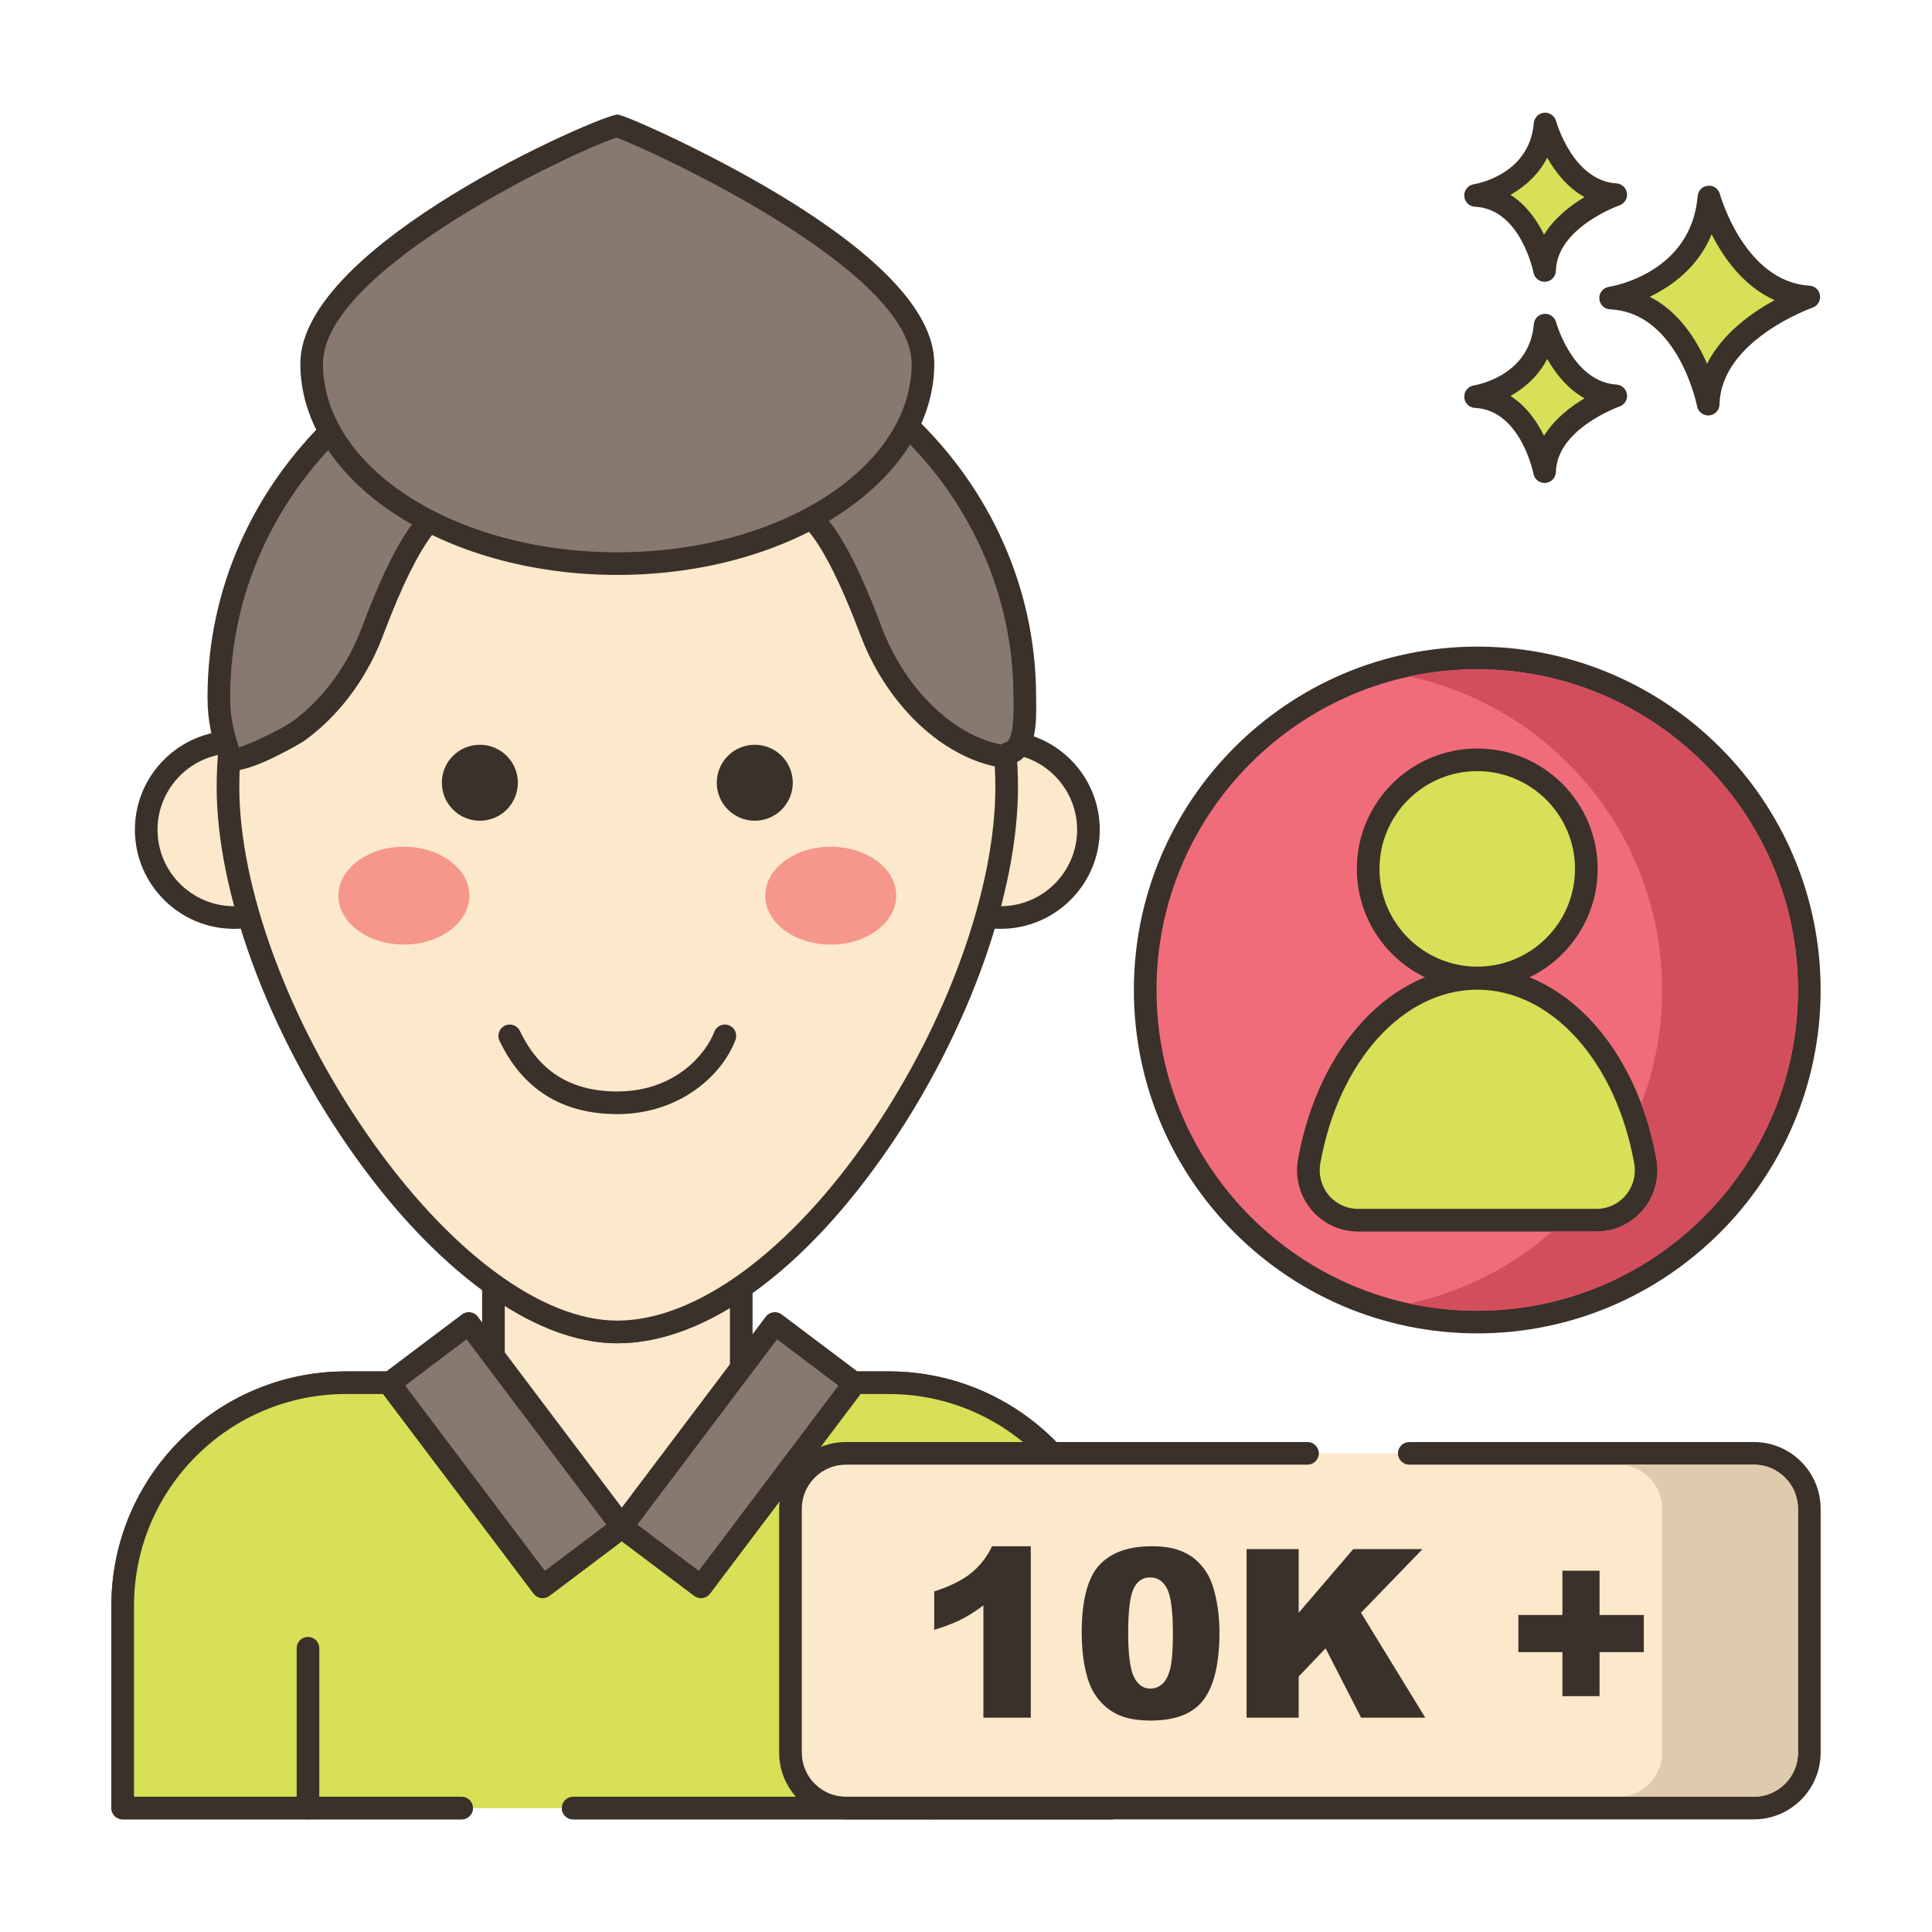 <svg id="Layer_1" enable-background="new 0 0 256 256" height="512" viewBox="0 0 256 256" width="512" xmlns="http://www.w3.org/2000/svg"><path d="m226.445 26.102c-.974 11.564-13.031 13.389-13.031 13.389 10.352.487 12.932 14.059 12.932 14.059.221-9.677 13.328-14.202 13.328-14.202-9.819-.587-13.229-13.246-13.229-13.246z" fill="#d7e057"/><path d="m239.764 37.851c-8.609-.515-11.839-12.025-11.87-12.141-.191-.702-.854-1.169-1.584-1.101-.725.066-1.298.642-1.359 1.367-.86 10.215-11.319 11.963-11.761 12.033-.763.115-1.313.79-1.273 1.561.04.77.657 1.384 1.428 1.421 9.033.425 11.505 12.718 11.528 12.842.138.711.76 1.217 1.473 1.217.042 0 .084-.001.126-.005.765-.064 1.357-.693 1.375-1.459.194-8.508 12.198-12.777 12.319-12.819.676-.235 1.092-.914.994-1.622s-.682-1.251-1.396-1.294zm-13.574 10.348c-1.357-3.131-3.71-6.909-7.591-8.878 2.933-1.405 6.412-3.914 8.206-8.274 1.552 3.071 4.202 6.881 8.339 8.724-3.008 1.639-6.926 4.406-8.954 8.428z" fill="#3a312a"/><path d="m204.735 43.083c-.689 8.179-9.217 9.471-9.217 9.471 7.322.344 9.147 9.944 9.147 9.944.156-6.844 9.427-10.045 9.427-10.045-6.945-.416-9.357-9.37-9.357-9.37z" fill="#d7e057"/><path d="m214.182 50.955c-5.77-.345-7.977-8.186-7.999-8.265-.189-.703-.867-1.163-1.581-1.102-.726.065-1.3.642-1.361 1.368-.579 6.871-7.65 8.067-7.946 8.114-.763.115-1.313.79-1.273 1.561.04.77.657 1.384 1.428 1.421 6.038.284 7.728 8.644 7.743 8.726.136.712.759 1.22 1.473 1.22.041 0 .083-.002.125-.005.765-.064 1.358-.694 1.376-1.461.13-5.709 8.335-8.633 8.416-8.662.677-.234 1.094-.913.997-1.622-.1-.709-.684-1.25-1.398-1.293zm-9.59 6.796c-.924-1.886-2.341-3.948-4.449-5.281 1.856-1.041 3.699-2.63 4.873-4.917 1.058 1.874 2.656 3.956 4.944 5.225-1.851 1.1-3.991 2.74-5.368 4.973z" fill="#3a312a"/><path d="m204.735 16.425c-.689 8.179-9.217 9.471-9.217 9.471 7.322.344 9.147 9.944 9.147 9.944.156-6.844 9.427-10.045 9.427-10.045-6.945-.416-9.357-9.37-9.357-9.37z" fill="#d7e057"/><path d="m214.182 24.297c-5.748-.344-7.961-8.128-7.998-8.264-.19-.703-.872-1.162-1.582-1.102-.726.065-1.3.642-1.361 1.368-.579 6.871-7.65 8.067-7.946 8.114-.763.115-1.313.79-1.273 1.56s.657 1.384 1.428 1.421c6.038.284 7.728 8.644 7.743 8.726.136.712.759 1.22 1.473 1.22.041 0 .083-.001.125-.005.765-.063 1.358-.694 1.376-1.461.13-5.708 8.335-8.633 8.416-8.661.677-.234 1.094-.913.997-1.622-.1-.709-.684-1.251-1.398-1.294zm-9.59 6.796c-.924-1.886-2.341-3.948-4.449-5.281 1.856-1.042 3.699-2.631 4.873-4.918 1.058 1.874 2.656 3.956 4.944 5.225-1.851 1.102-3.991 2.741-5.368 4.974z" fill="#3a312a"/><path d="m117.761 183.224h-19.541v-12.693c-5.405 3.745-10.997 5.954-16.424 5.954-5.206 0-10.699-2.231-16.081-6.021h-.332v12.759h-19.551c-16.335 0-29.576 13.234-29.576 29.56v26.788h131.08v-26.788c0-16.325-13.24-29.559-29.575-29.559z" fill="#fce8cb"/><path d="m117.761 181.724h-18.04v-11.193c0-.558-.31-1.07-.804-1.329s-1.092-.222-1.551.096c-5.446 3.774-10.686 5.688-15.569 5.688-4.682 0-9.802-1.934-15.218-5.747-.253-.178-.554-.273-.863-.273h-.332c-.828 0-1.5.671-1.5 1.5v11.259h-18.052c-17.135 0-31.075 13.934-31.075 31.061v26.788c0 .829.672 1.5 1.5 1.5h44.913c.828 0 1.5-.671 1.5-1.5s-.672-1.5-1.5-1.5h-43.413v-25.288c0-15.473 12.595-28.061 28.075-28.061h19.552c.828 0 1.5-.671 1.5-1.5v-10.177c5.203 3.279 10.21 4.939 14.913 4.939 4.779 0 9.788-1.577 14.924-4.692v9.93c0 .829.672 1.5 1.5 1.5h19.54c15.481 0 28.076 12.588 28.076 28.061v25.288h-69.893c-.828 0-1.5.671-1.5 1.5s.672 1.5 1.5 1.5h71.393c.828 0 1.5-.671 1.5-1.5v-26.788c0-17.128-13.941-31.062-31.076-31.062z" fill="#3a312a"/><path d="m117.761 183.215h-4.675l.122.088-20.325 26.943-10.489-7.898-10.489 7.898-20.325-26.942.121-.088h-5.869c-16.335 0-29.576 13.234-29.576 29.561v26.799h131.08v-26.799c.001-16.328-13.24-29.562-29.575-29.562z" fill="#d7e057"/><path d="m117.761 181.715h-4.675c-.65 0-1.227.419-1.427 1.038-.019.057-.033.115-.045.173l-19.026 25.221-9.292-6.997c-.535-.402-1.27-.402-1.805 0l-9.291 6.997-19.027-25.223c-.012-.059-.026-.117-.046-.174-.201-.618-.776-1.035-1.426-1.035h-5.868c-17.136 0-31.076 13.934-31.076 31.061v26.799c0 .829.672 1.5 1.5 1.5h44.913c.828 0 1.5-.671 1.5-1.5s-.672-1.5-1.5-1.5h-43.413v-25.299c0-15.473 12.595-28.061 28.076-28.061h4.933l19.942 26.435c.499.662 1.438.792 2.1.295l9.586-7.219 9.587 7.219c.661.498 1.601.366 2.1-.295l19.942-26.435h3.738c15.481 0 28.076 12.588 28.076 28.061v25.299h-69.893c-.828 0-1.5.671-1.5 1.5s.672 1.5 1.5 1.5h71.393c.828 0 1.5-.671 1.5-1.5v-26.799c0-17.127-13.941-31.061-31.076-31.061z" fill="#3a312a"/><ellipse clip-rule="evenodd" cx="31.011" cy="109.945" fill="#fce8cb" fill-rule="evenodd" rx="11.637" ry="11.631"/><path d="m31.011 96.814c-7.243 0-13.137 5.891-13.137 13.131 0 7.241 5.894 13.131 13.137 13.131 7.244 0 13.138-5.891 13.138-13.131-.001-7.24-5.894-13.131-13.138-13.131zm0 23.263c-5.59 0-10.137-4.545-10.137-10.131s4.547-10.131 10.137-10.131 10.138 4.545 10.138 10.131-4.548 10.131-10.138 10.131z" fill="#3a312a"/><ellipse clip-rule="evenodd" cx="132.586" cy="109.945" fill="#fce8cb" fill-rule="evenodd" rx="11.637" ry="11.631"/><path d="m132.586 96.814c-7.244 0-13.138 5.891-13.138 13.131 0 7.241 5.894 13.131 13.138 13.131s13.138-5.891 13.138-13.131-5.894-13.131-13.138-13.131zm0 23.263c-5.59 0-10.138-4.545-10.138-10.131s4.548-10.131 10.138-10.131 10.138 4.545 10.138 10.131-4.548 10.131-10.138 10.131z" fill="#3a312a"/><path d="m81.798 52.736c-28.492 0-51.59 23.086-51.59 51.563 0 28.478 28.538 72.189 51.59 72.189 24.149 0 51.59-43.711 51.59-72.189 0-28.477-23.097-51.563-51.59-51.563z" fill="#fce8cb"/><path d="m81.799 51.236c-29.273 0-53.09 23.804-53.09 53.063 0 13.838 6.674 32.088 17.417 47.627 11.282 16.319 24.618 26.062 35.673 26.062 11.639 0 24.793-9.502 36.09-26.07 10.486-15.378 17-33.624 17-47.619 0-29.259-23.817-53.063-53.09-53.063zm33.611 98.992c-10.571 15.504-23.137 24.76-33.611 24.76-10.07 0-22.483-9.259-33.205-24.768-10.415-15.064-16.885-32.66-16.885-45.921 0-27.605 22.47-50.063 50.09-50.063s50.09 22.458 50.09 50.063c0 13.424-6.315 31.023-16.479 45.929z" fill="#3a312a"/><path d="m63.584 98.684c-2.781 0-5.035 2.253-5.035 5.033s2.254 5.033 5.035 5.033 5.035-2.253 5.035-5.033c.001-2.779-2.254-5.033-5.035-5.033z" fill="#3a312a"/><path d="m100.012 98.684c-2.781 0-5.035 2.253-5.035 5.033s2.254 5.033 5.035 5.033 5.036-2.253 5.036-5.033c0-2.779-2.254-5.033-5.036-5.033z" fill="#3a312a"/><path d="m53.52 112.198c-4.79 0-8.674 2.901-8.674 6.481 0 3.579 3.884 6.481 8.674 6.481 4.791 0 8.674-2.902 8.674-6.481.001-3.579-3.883-6.481-8.674-6.481z" fill="#f5978a"/><ellipse cx="110.076" cy="118.68" fill="#f5978a" rx="8.674" ry="6.481"/><path d="m135.791 92.38c0-28.18-23.907-51.025-53.397-51.025s-53.398 22.845-53.398 51.026c0 2.982.54 5.205 1.543 7.981.473 1.309 8.119-2.871 8.77-3.329 3.256-2.291 5.917-5.396 7.905-8.829.822-1.427 1.508-2.88 2.06-4.333 1.76-4.635 6.542-17.533 11.398-16.521 6.512 1.357 13.892 2.123 21.721 2.123s15.21-.767 21.722-2.123c4.856-1.012 9.638 11.886 11.398 16.521.552 1.453 1.237 2.905 2.06 4.333 3.285 5.679 8.833 11.086 15.583 12.069.017-.326.428-.437.736-.548 2.209-.802 1.899-5.574 1.899-7.345z" fill="#87796f"/><path d="m137.297 92.957-.006-.576c0-28.962-24.627-52.525-54.897-52.525s-54.898 23.563-54.898 52.526c.001 3.31.625 5.703 1.633 8.491.195.542.636.955 1.206 1.135.188.059.404.086.646.086 2.855 0 9.13-3.79 9.191-3.834 3.257-2.292 6.142-5.509 8.342-9.308.849-1.475 1.576-3.005 2.162-4.549l.11-.292c5.289-13.946 8.262-15.562 9.579-15.293 6.864 1.43 14.275 2.155 22.027 2.155s15.163-.725 22.027-2.155c1.31-.268 4.293 1.348 9.581 15.296l.109.289c.588 1.549 1.315 3.079 2.163 4.552 4.104 7.094 10.334 11.88 16.665 12.803.417.06.842-.057 1.169-.325.103-.084.193-.182.27-.289.014-.005.024-.008.025-.009 3-1.088 2.933-5.7 2.896-8.178zm-3.993 5.385c-.149.052-.415.145-.69.314-5.174-1.058-10.264-5.19-13.74-11.201-.768-1.332-1.426-2.717-1.957-4.117l-.109-.288c-3.453-9.109-7.715-18.273-12.997-17.169-6.664 1.388-13.869 2.092-21.416 2.092s-14.752-.704-21.416-2.092c-5.289-1.103-9.541 8.057-12.995 17.167l-.11.29c-.529 1.395-1.188 2.781-1.955 4.114-1.982 3.421-4.565 6.311-7.467 8.352-.896.608-5.027 2.731-6.793 3.213-.724-2.139-1.16-4.09-1.161-6.636 0-27.308 23.281-49.526 51.897-49.526s51.897 22.217 51.897 49.525l.007.62c.061 4.312-.549 5.181-.995 5.342z" fill="#3a312a"/><path d="m60.418 175.932h13.186v33.749h-13.186z" fill="#87796f" transform="matrix(.799 -.602 .602 .799 -102.518 79.12)"/><path d="m83.634 201.41-20.318-26.947c-.498-.662-1.439-.793-2.1-.295l-10.532 7.934c-.318.24-.527.596-.583.99s.048.794.288 1.112l20.318 26.947c.295.391.743.597 1.198.597.314 0 .631-.098.901-.302l10.532-7.933c.318-.24.527-.595.583-.99.057-.396-.047-.795-.287-1.113zm-11.435 6.736-18.512-24.551 8.136-6.129 18.512 24.552z" fill="#3a312a"/><path d="m80.902 186.213h33.749v13.186h-33.749z" fill="#87796f" transform="matrix(.602 -.799 .799 .602 -115.037 154.796)"/><path d="m114.688 183.091c-.056-.394-.265-.75-.583-.99l-10.532-7.934c-.66-.497-1.602-.366-2.1.295l-20.319 26.948c-.24.317-.344.717-.288 1.111s.265.75.583.99l10.531 7.933c.271.204.587.302.901.302.454 0 .904-.206 1.198-.597l20.319-26.947c.242-.317.345-.717.29-1.111zm-22.1 25.055-8.135-6.128 18.512-24.552 8.136 6.128z" fill="#3a312a"/><path d="m40.81 216.902c-.828 0-1.5.671-1.5 1.5v21.173c0 .829.672 1.5 1.5 1.5s1.5-.671 1.5-1.5v-21.173c0-.828-.672-1.5-1.5-1.5z" fill="#3a312a"/><path d="m123.978 216.902c-.828 0-1.5.671-1.5 1.5v21.173c0 .829.672 1.5 1.5 1.5s1.5-.671 1.5-1.5v-21.173c0-.828-.672-1.5-1.5-1.5z" fill="#3a312a"/><path d="m96.578 135.851c-.779-.291-1.641.102-1.931.878-1.023 2.731-5.026 7.895-12.851 7.895-6.113 0-10.333-2.621-12.9-8.013-.355-.747-1.25-1.066-1.999-.709-.748.356-1.066 1.251-.71 2 3.073 6.452 8.324 9.723 15.609 9.723 8.225 0 13.883-5.102 15.659-9.842.292-.777-.101-1.641-.877-1.932z" fill="#3a312a"/><path d="m81.797 16.68c-1.5 0-40.5 16.865-40.5 31.5 0 14.636 18.132 26.5 40.5 26.5s40.5-11.864 40.5-26.5c0-14.635-40-31.5-40.5-31.5z" fill="#87796f"/><path d="m103.007 25.656c-9.394-5.644-20.313-10.476-21.21-10.476-2.069 0-42 17.19-42 33 0 15.439 18.841 28 42 28s42-12.561 42-28c0-6.657-6.995-14.236-20.79-22.524zm-21.21 47.524c-21.505 0-39-11.215-39-25 0-12.699 34.288-28.57 38.922-29.945 4.642 1.726 39.078 17.491 39.078 29.945 0 13.785-17.495 25-39 25z" fill="#3a312a"/><ellipse cx="195.743" cy="131.18" fill="#f16c7a" rx="44" ry="44" transform="matrix(.87 -.493 .493 .87 -39.225 113.47)"/><path d="m195.743 85.68c-25.089 0-45.5 20.411-45.5 45.5s20.411 45.5 45.5 45.5 45.5-20.411 45.5-45.5-20.411-45.5-45.5-45.5zm0 88c-23.435 0-42.5-19.066-42.5-42.5 0-23.435 19.065-42.5 42.5-42.5s42.5 19.065 42.5 42.5-19.065 42.5-42.5 42.5z" fill="#3a312a"/><path d="m195.743 100.678c-7.983 0-14.454 6.471-14.454 14.454s6.471 14.454 14.454 14.454 14.454-6.471 14.454-14.454-6.471-14.454-14.454-14.454z" fill="#d7e057"/><path d="m195.743 99.178c-8.797 0-15.954 7.157-15.954 15.954s7.157 15.954 15.954 15.954 15.954-7.157 15.954-15.954-7.157-15.954-15.954-15.954zm0 28.908c-7.143 0-12.954-5.811-12.954-12.954s5.812-12.954 12.954-12.954 12.954 5.811 12.954 12.954-5.811 12.954-12.954 12.954z" fill="#3a312a"/><path d="m218.013 153.874c-2.498-13.923-11.521-24.235-22.27-24.235s-19.772 10.312-22.27 24.235c-.728 4.06 2.345 7.809 6.47 7.809h31.6c4.125-.001 7.199-3.749 6.47-7.809z" fill="#d7e057"/><path d="m219.49 153.609c-2.69-14.997-12.456-25.47-23.747-25.47s-21.057 10.474-23.747 25.47c-.429 2.393.216 4.831 1.77 6.687 1.534 1.835 3.786 2.886 6.178 2.886h31.601c2.392 0 4.644-1.052 6.179-2.887 1.551-1.855 2.196-4.293 1.766-6.686zm-4.069 4.762c-.963 1.151-2.376 1.812-3.877 1.812h-31.601c-1.501 0-2.914-.66-3.877-1.811-.981-1.173-1.389-2.716-1.117-4.233 2.43-13.542 10.98-23 20.794-23s18.364 9.458 20.794 23c.273 1.516-.135 3.059-1.116 4.232z" fill="#3a312a"/><path d="m232.396 192.575h-120.306c-4.057 0-7.347 3.289-7.347 7.347v32.306c0 4.057 3.289 7.347 7.347 7.347h120.306c4.057 0 7.347-3.289 7.347-7.347v-32.306c0-4.058-3.289-7.347-7.347-7.347z" fill="#fce8cb"/><g fill="#3a312a"><path d="m232.396 191.075h-45.657c-.828 0-1.5.671-1.5 1.5s.672 1.5 1.5 1.5h45.657c3.224 0 5.847 2.623 5.847 5.847v32.306c0 3.224-2.623 5.847-5.847 5.847h-120.306c-3.224 0-5.847-2.623-5.847-5.847v-32.306c0-3.224 2.623-5.847 5.847-5.847h61.158c.828 0 1.5-.671 1.5-1.5s-.672-1.5-1.5-1.5h-61.158c-4.878 0-8.847 3.969-8.847 8.847v32.306c0 4.878 3.969 8.847 8.847 8.847h120.307c4.878 0 8.847-3.969 8.847-8.847v-32.306c-.001-4.878-3.97-8.847-8.848-8.847z"/><path d="m131.45 204.885c-.66 1.401-1.574 2.58-2.742 3.534-1.168.955-2.808 1.772-4.92 2.453v5.088c1.432-.437 2.623-.894 3.572-1.371s1.932-1.101 2.947-1.873v14.884h6.277v-22.714h-5.134z"/><path d="m160.96 211.055c-.214-.874-.496-1.638-.846-2.293-.351-.655-.83-1.28-1.439-1.873-.609-.594-1.396-1.077-2.361-1.447-.965-.371-2.199-.556-3.702-.556-3.128 0-5.456.848-6.985 2.544-1.528 1.696-2.293 4.667-2.293 8.912 0 1.727.15 3.304.449 4.731.3 1.427.719 2.552 1.258 3.375.74 1.158 1.69 2.036 2.849 2.635 1.157.599 2.676.899 4.555.899 3.352 0 5.713-.939 7.084-2.818s2.057-4.845 2.057-8.897c-.002-1.81-.21-3.547-.626-5.212zm-5.873 9.932c-.219.955-.559 1.653-1.021 2.095s-1.008.663-1.637.663c-.955 0-1.683-.52-2.186-1.562-.503-1.041-.754-2.983-.754-5.827 0-2.813.229-4.74.686-5.781s1.198-1.561 2.224-1.561c1.006 0 1.76.51 2.263 1.531s.754 3.014.754 5.979c-.002 2.021-.11 3.509-.329 4.463z"/><path d="m180.338 213.695 8.149-8.429h-9.177l-7.229 8.439v-8.439h-6.902v22.333h6.902v-5.45l3.565-3.735 4.709 9.185h8.499z"/><path d="m211.949 213.995v-5.866h-4.92v5.866h-5.836v4.92h5.836v5.835h4.92v-5.835h5.866v-4.92z"/></g><path d="m195.743 88.68c-3.09 0-6.1.33-9 .96 19.12 4.14 33.5 21.2 33.5 41.54 0 5.31-.98 10.39-2.76 15.08.87 2.29 1.54 4.75 2.01 7.35.43 2.39-.22 4.83-1.77 6.69-1.54 1.83-3.79 2.88-6.18 2.88h-5.86c-5.32 4.65-11.8 7.99-18.94 9.54 2.9.63 5.91.96 9 .96 23.43 0 42.5-19.07 42.5-42.5s-19.07-42.5-42.5-42.5z" fill="#d34e5c"/><path d="m232.393 194.08h-18c3.23 0 5.85 2.62 5.85 5.84v32.31c0 3.22-2.62 5.85-5.85 5.85h18c3.23 0 5.85-2.63 5.85-5.85v-32.31c0-3.22-2.62-5.84-5.85-5.84z" fill="#decaad"/></svg>